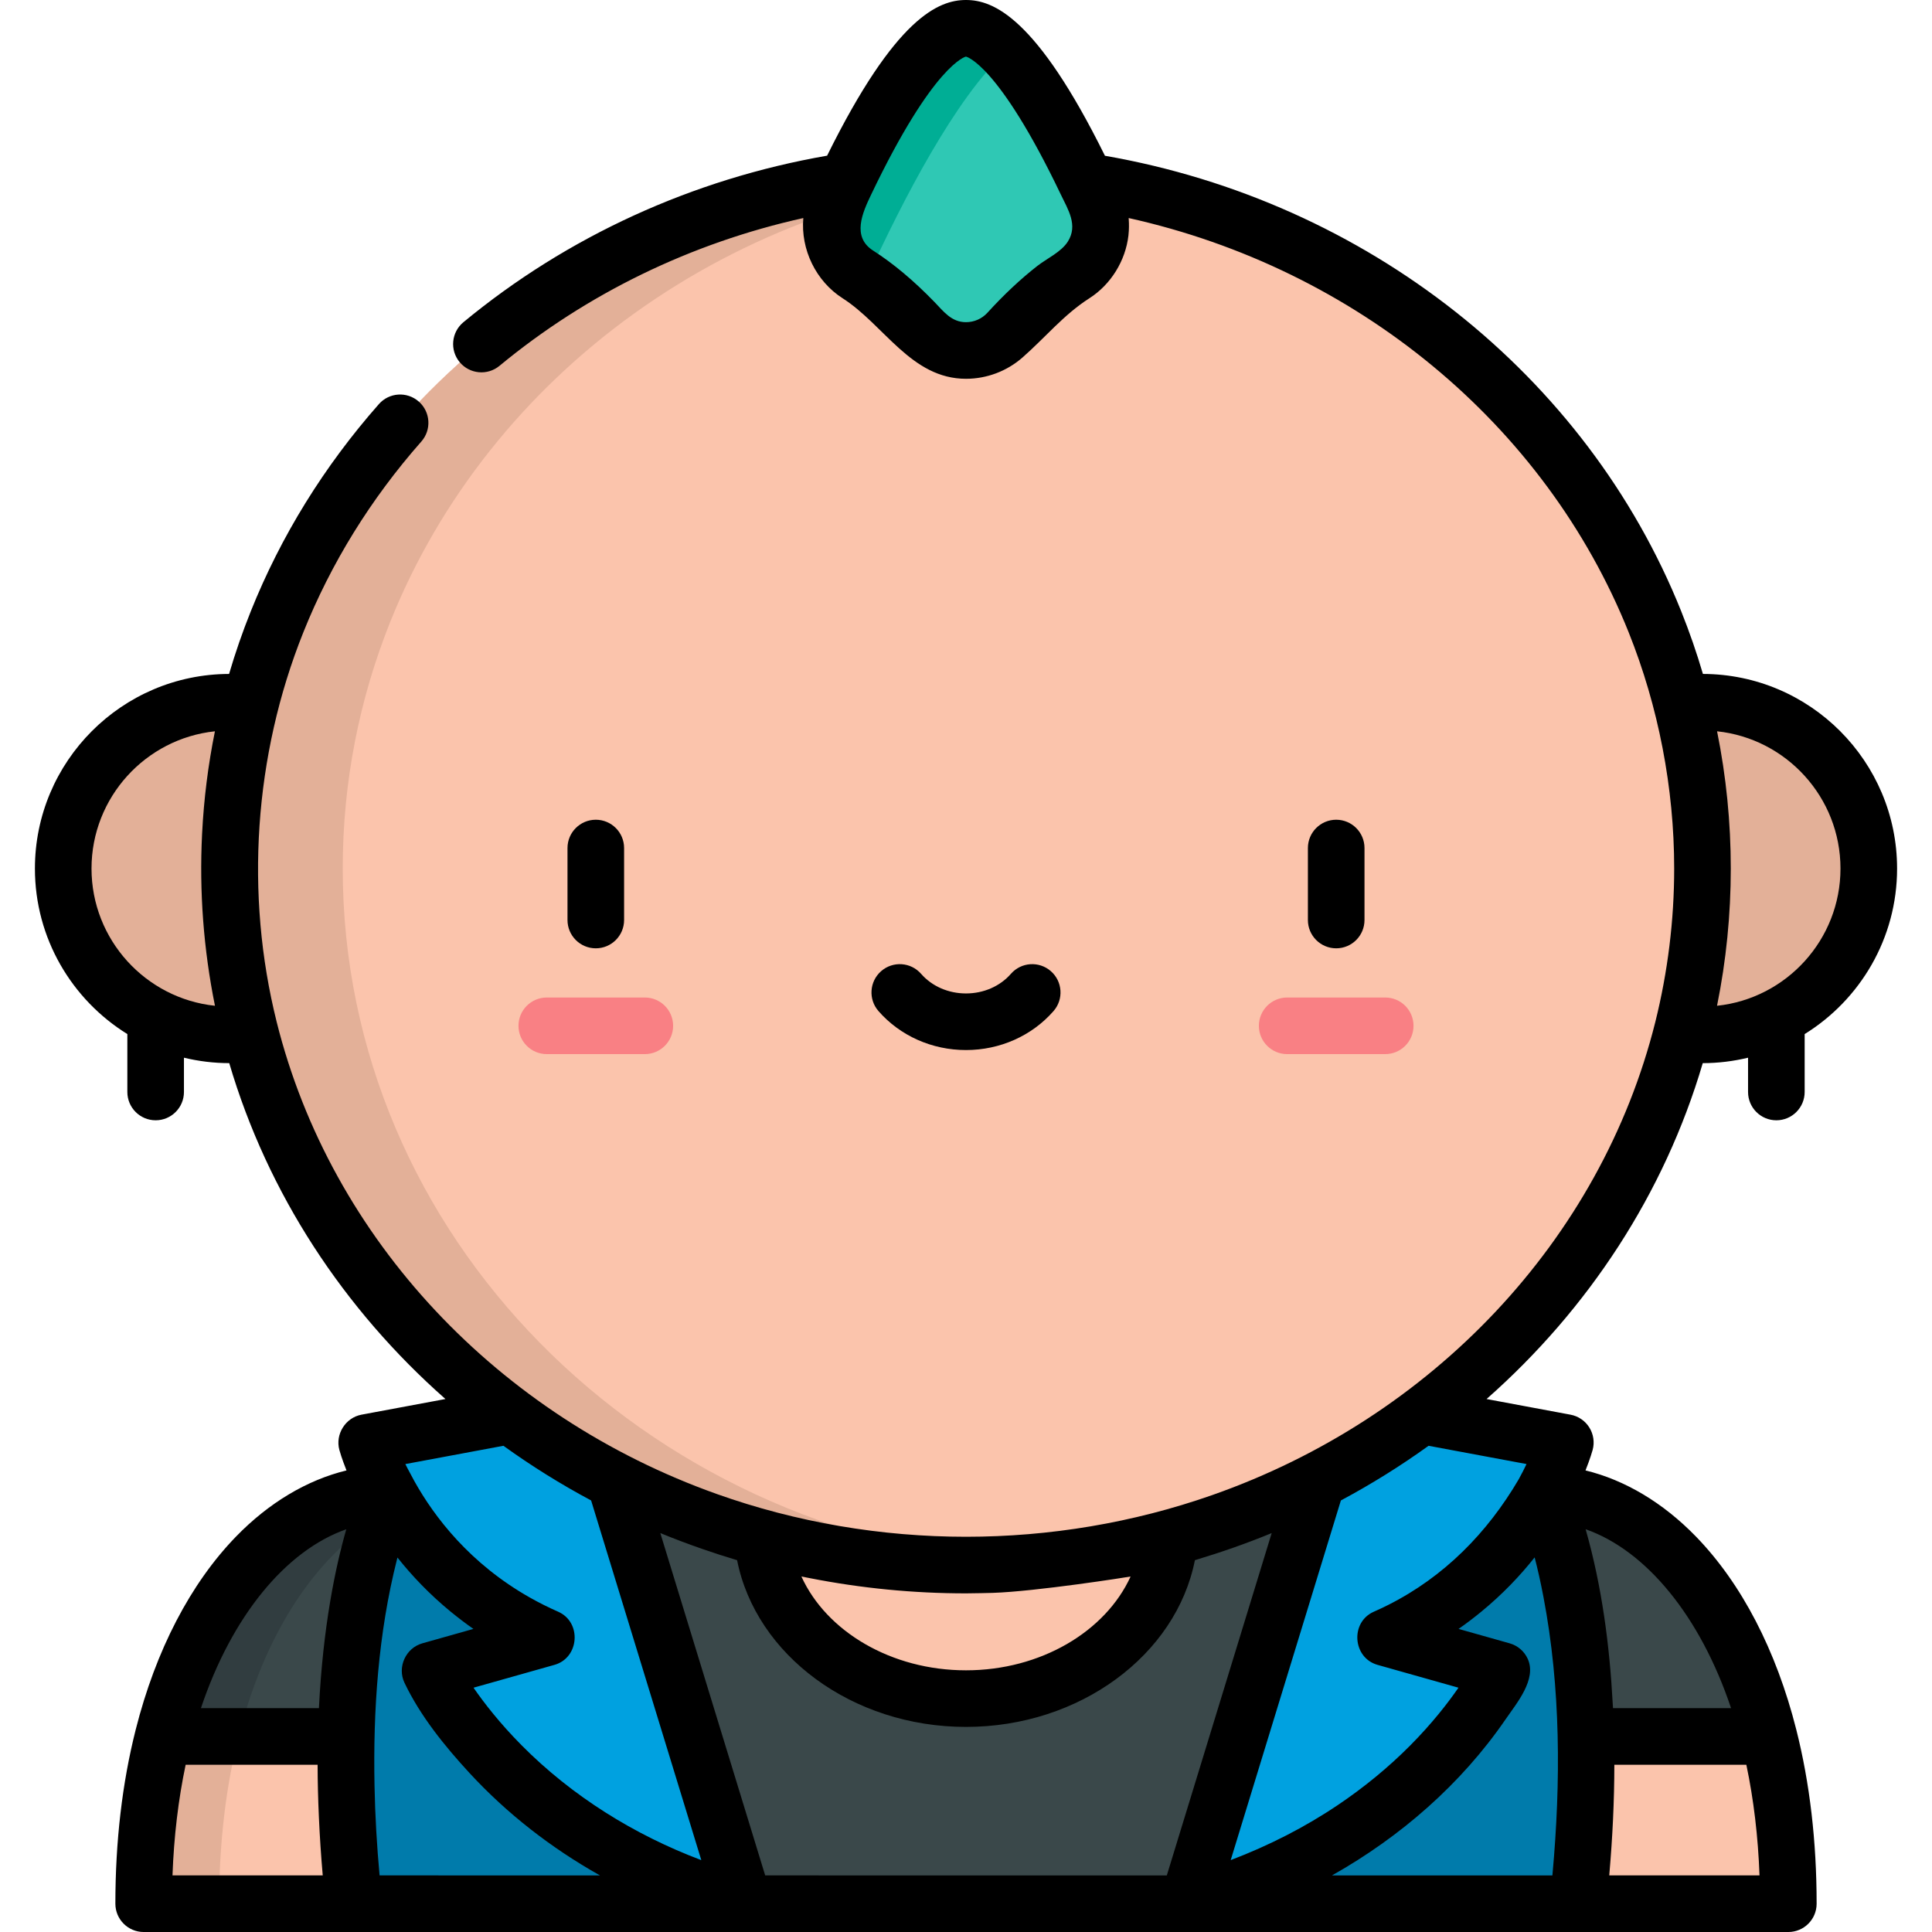 <?xml version="1.0" encoding="iso-8859-1"?>
<!-- Generator: Adobe Illustrator 19.0.0, SVG Export Plug-In . SVG Version: 6.00 Build 0)  -->
<svg version="1.1" id="Layer_1" xmlns="http://www.w3.org/2000/svg" xmlns:xlink="http://www.w3.org/1999/xlink" x="0px" y="0px"
	 viewBox="0 0 511.997 511.997" style="enable-background:new 0 0 511.997 511.997;" xml:space="preserve">
<g>
	<g>
		<path style="fill:#FBC4AC;" d="M116.791,460.171l-40.439-19.472l-33.109,19.472c-3.294,12.995-5.168,27.813-5.168,44.324h55.737
			l28.206-19.855L116.791,460.171z"/>
		<path style="fill:#FBC4AC;" d="M395.206,460.171l40.439-19.472l33.109,19.472c3.294,12.995,5.168,27.813,5.168,44.324h-55.737
			l-28.206-19.855L395.206,460.171z"/>
		<path style="fill:#E3B098;" d="M58.076,504.495c0-16.51,1.874-31.329,5.168-44.324c1.286-5.084,2.793-9.883,4.485-14.4
			l-24.485,14.4c-0.412,1.625-0.801,3.277-1.168,4.958c-1.832,8.406-3.088,17.517-3.656,27.302
			c-0.227,3.914-0.344,7.936-0.344,12.063H58.076z"/>
		<path style="fill:#3A484A;" d="M116.791,460.171H43.243c10.487-41.463,35.389-64.381,59.807-64.381L116.791,460.171z"/>
		<path style="fill:#313D40;" d="M43.243,460.171h20l0,0c7.741-30.608,23.34-51.095,40.799-59.732l-0.397-1.86l-0.595-2.789
			C78.632,395.79,53.73,418.708,43.243,460.171z"/>
		<path style="fill:#3A484A;" d="M395.206,460.171h73.548c-10.487-41.463-35.389-64.381-59.807-64.381L395.206,460.171z"/>
		<path style="fill:#007BAB;" d="M103.049,395.794c0,0-17.295,35.838-9.236,108.704h103.423l-39.343-38.28v-57.756L103.049,395.794z
			"/>
		<path style="fill:#007BAB;" d="M408.949,395.794c0,0,17.295,35.838,9.236,108.704H314.762l39.343-38.28v-57.756L408.949,395.794z"
			/>
		<polygon style="fill:#3A484A;" points="197.236,504.498 314.762,504.498 354.105,466.218 354.105,408.463 377.89,395.794 
			354.105,358.766 157.893,358.766 157.893,408.463 157.893,466.218 		"/>
		<path style="fill:#00A1E0;" d="M135.229,375.177l-38.058,7.094c0,0,9.501,34.922,47.731,51.711l-30.942,8.73
			c0,0,21.49,44.996,83.275,61.785l-34.329-112.056l-5.014-33.677L135.229,375.177z"/>
		<path style="fill:#00A1E0;" d="M376.769,375.177l38.058,7.094c0,0-9.501,34.922-47.731,51.711l30.942,8.73
			c0,0-21.49,44.996-83.275,61.785l34.329-112.056l5.014-33.677L376.769,375.177z"/>
		<ellipse style="fill:#FBC4AC;" cx="255.999" cy="404.456" rx="54.062" ry="45.69"/>
		<circle style="fill:#E3B098;" cx="451.173" cy="230.167" r="44.072"/>
		<path style="fill:#FBC4AC;" d="M438.584,164.808C410.68,95.115,339.463,45.58,255.999,45.58S101.318,95.115,73.413,164.808
			c-8.14,20.314-12.588,42.349-12.588,65.359c0,101.942,87.383,184.587,195.174,184.587s195.174-82.645,195.174-184.587
			C451.173,207.157,446.724,185.122,438.584,164.808z"/>
		<path style="fill:#E3B098;" d="M90.825,230.167c0-23.01,4.448-45.045,12.589-65.359C129.63,99.33,194.081,51.649,270.999,46.121
			c-4.951-0.356-9.953-0.541-15-0.541c-83.464,0-154.681,49.535-182.585,119.228c-2.818,7.033-5.182,14.277-7.084,21.692
			c-1.683-0.259-3.502-0.405-5.504-0.405c-24.34,0-44.072,19.732-44.072,44.072s19.732,44.072,44.072,44.072
			c2.004,0,3.825-0.146,5.509-0.405c20.743,80.865,97.783,140.92,189.665,140.92c5.047,0,10.049-0.181,15-0.537
			C170.217,406.972,90.825,327.336,90.825,230.167z"/>
		<g id="XMLID_875_">
			<path style="fill:#F98084;" d="M170.883,279.349h-25.981c-4.143,0-7.5-3.358-7.5-7.5s3.357-7.5,7.5-7.5h25.981
				c4.143,0,7.5,3.358,7.5,7.5S175.026,279.349,170.883,279.349z"/>
		</g>
		<g id="XMLID_873_">
			<path style="fill:#F98084;" d="M367.095,279.349h-25.981c-4.143,0-7.5-3.358-7.5-7.5s3.357-7.5,7.5-7.5h25.981
				c4.143,0,7.5,3.358,7.5,7.5S371.238,279.349,367.095,279.349z"/>
		</g>
		<path style="fill:#2FC8B4;" d="M290.332,53.508c-8.105-17.673-22.887-46.01-34.333-46.01c-11.446,0-26.228,28.337-34.333,46.01
			c-3.175,6.922-0.75,15.108,5.668,19.207c6.621,4.229,12.647,9.949,17.446,15.217c6.008,6.595,16.431,6.595,22.439,0
			c4.799-5.268,10.824-10.988,17.446-15.217C291.082,68.616,293.507,60.43,290.332,53.508z"/>
		<path style="fill:#00AE95;" d="M230.245,72.698c8.721-19.015,22.896-46.738,36.315-58.986c-3.638-3.819-7.24-6.215-10.562-6.215
			c-11.446,0-26.228,28.337-34.333,46.01c-3.175,6.922-0.75,15.108,5.668,19.207c0.77,0.492,1.53,1.008,2.283,1.537
			C229.809,73.731,230.01,73.211,230.245,72.698z"/>
	</g>
	<g>
		<path d="M165.392,243.813v-19.076c0-4.142-3.358-7.5-7.5-7.5s-7.5,3.358-7.5,7.5v19.076c0,4.142,3.358,7.5,7.5,7.5
			S165.392,247.955,165.392,243.813z"/>
		<path d="M361.604,243.813v-19.076c0-4.142-3.358-7.5-7.5-7.5s-7.5,3.358-7.5,7.5v19.076c0,4.142,3.358,7.5,7.5,7.5
			S361.604,247.955,361.604,243.813z"/>
		<path d="M255.998,278.273c9.003,0,17.457-3.764,23.194-10.327c2.726-3.119,2.408-7.857-0.711-10.583
			c-3.119-2.726-7.857-2.409-10.583,0.711c-2.888,3.304-7.226,5.199-11.9,5.199s-9.012-1.895-11.9-5.2
			c-2.727-3.119-7.464-3.437-10.583-0.711c-3.119,2.726-3.437,7.464-0.711,10.583C238.541,274.509,246.995,278.273,255.998,278.273z
			"/>
		<path d="M451.289,178.6c-1.643-5.594-3.557-11.124-5.743-16.578c-25.112-62.719-83.41-108.673-152.729-120.744
			C274.642,4.507,263.188,0,255.998,0c-7.188,0-18.639,4.505-36.806,41.253c-35.655,6.202-68.909,21.415-96.391,44.141
			c-3.192,2.64-3.64,7.367-1,10.56c2.64,3.191,7.367,3.64,10.56,1c23.179-19.168,50.806-32.575,80.525-39.17
			c-0.731,8.331,3.35,16.744,10.409,21.254c11.033,7.049,18.162,21.343,32.703,21.343c5.519,0,10.838-2.025,14.946-5.619
			c6.019-5.267,10.938-11.368,17.757-15.724c5.665-3.619,9.574-9.913,10.346-16.65c0.009-0.078,0.011-0.156,0.019-0.234
			c0.134-1.258,0.158-2.715,0.06-4.05c-0.008-0.106-0.008-0.212-0.017-0.319C359.412,71.181,409.509,112.37,431.622,167.6
			c7.876,19.67,12.051,41.232,12.051,62.569c0,13.704-1.692,27.381-5.004,40.678c-14.484,57.919-59.188,104.945-117.482,125.385
			c-20.894,7.326-43.052,11.024-65.189,11.024c-22.419,0-44.871-3.802-65.998-11.315C132.103,375.35,87.745,328.497,73.328,270.847
			c-8.456-33.814-6.032-70.607,7.047-103.249c7.353-18.362,17.877-35.382,31.282-50.588c2.739-3.107,2.441-7.846-0.667-10.585
			s-7.847-2.441-10.585,0.667c-14.54,16.494-25.964,34.975-33.954,54.929c-2.186,5.455-4.1,10.985-5.743,16.58
			c-28.383,0.063-51.455,23.171-51.455,51.569c0,18.511,9.808,34.768,24.495,43.867v15.348c0,4.142,3.358,7.5,7.5,7.5
			s7.5-3.358,7.5-7.5v-9.086c3.854,0.928,7.871,1.434,12.004,1.44c10.176,34.563,30.319,65.22,57.294,89.014
			c0,0-22.232,4.144-22.251,4.148c-4.236,0.79-6.994,5.183-5.862,9.342c0.092,0.338,0.656,2.334,1.892,5.43
			c-10.44,2.539-20.557,8.543-29.287,17.541c-12.065,12.435-21.252,30.111-26.567,51.123c-3.581,14.128-5.396,29.659-5.396,46.162
			c0,4.142,3.358,7.5,7.5,7.5h435.847c4.142,0,7.5-3.358,7.5-7.5c0-16.501-1.815-32.032-5.398-46.167
			c-5.313-21.007-14.499-38.683-26.565-51.118c-8.73-8.997-18.848-15.002-29.287-17.541c1.236-3.095,1.8-5.091,1.892-5.429
			c0.55-2.021,0.229-4.181-0.884-5.956c-1.113-1.774-2.918-3.002-4.978-3.386l-22.25-4.148
			c26.976-23.793,47.119-54.451,57.295-89.014c4.134-0.006,8.15-0.511,12.004-1.44v9.086c0,4.142,3.358,7.5,7.5,7.5
			s7.5-3.358,7.5-7.5v-15.348c14.687-9.099,24.495-25.356,24.495-43.867C502.744,201.771,479.672,178.664,451.289,178.6z
			 M255.968,14.999c0.084,0.008,8.556,1.844,25.161,36.555c1.916,3.998,4.615,8.14,1.848,12.481
			c-1.766,2.77-5.532,4.458-8.069,6.437c-4.393,3.427-8.824,7.57-13.235,12.412c-1.454,1.596-3.516,2.496-5.675,2.497
			c-3.863,0-5.915-2.823-8.348-5.337c-5.451-5.633-10.915-10.22-16.28-13.647c-5.688-3.634-2.801-10.043-0.522-14.801
			C247.466,16.844,255.941,15.007,255.968,14.999z M56.968,266.539c-18.36-1.933-32.715-17.506-32.715-36.37
			c0-18.86,14.35-34.432,32.705-36.369c-1.8,8.901-2.939,17.937-3.396,27.072c-0.003,0.053-0.007,0.107-0.009,0.16
			C52.788,236.256,53.94,251.599,56.968,266.539z M202.781,496.999l-27.795-90.725c3.647,1.505,7.345,2.895,11.08,4.193
			c3.067,1.066,6.158,2.068,9.27,2.997c4.987,25.163,30.537,44.184,60.662,44.184c30.126,0,55.677-19.022,60.662-44.184
			c0.12-0.036,0.239-0.075,0.359-0.111c6.769-2.039,13.453-4.376,19.989-7.073L309.215,497L202.781,496.999z M263.067,422.126
			c11.579-0.377,35.825-4.186,36.551-4.337c-6.638,14.557-23.804,24.859-43.62,24.859c-19.815,0-36.981-10.301-43.619-24.859
			c0.725,0.151,1.454,0.281,2.181,0.424c13.637,2.689,27.537,4.042,41.438,4.042C257.792,422.256,262.503,422.145,263.067,422.126z
			 M133.413,383.146c7.386,5.324,15.18,10.183,23.238,14.487l29.201,95.316c-0.023-0.009-0.048-0.017-0.071-0.026
			c-17.715-6.685-34.178-16.927-47.534-30.393c-5.727-5.773-9.916-11.162-12.759-15.274c0,0,21.406-6.04,21.451-6.053
			c6.614-1.866,7.274-11.32,0.979-14.085c-2.557-1.123-5.06-2.376-7.491-3.75c-15.899-8.986-25.305-21.344-30.596-30.819
			c-0.208-0.431-1.923-3.52-2.411-4.556L133.413,383.146z M91.774,405.264c-2.855,9.937-6.184,25.703-7.253,47.408H53.249
			C61.403,428.345,75.699,410.916,91.774,405.264z M45.711,496.997c0.379-10.313,1.547-20.131,3.489-29.324h34.967
			c0.009,4.44,0.126,9.101,0.344,13.939c0.23,5.133,0.569,10.266,1.019,15.385H45.711z M100.594,497
			c-0.726-7.904-1.189-15.834-1.343-23.771c-0.397-20.047,1.002-40.426,5.936-59.919c0.047-0.185,0.094-0.369,0.141-0.554
			c3.805,4.8,8.471,9.727,14.149,14.386c1.942,1.579,3.926,3.105,5.982,4.534c0,0-13.525,3.816-13.538,3.82
			c-4.403,1.242-6.703,6.319-4.732,10.449c4.21,8.823,10.662,16.79,17.251,23.934c9.94,10.777,21.695,19.899,34.473,27.073
			c0.028,0.016,0.054,0.032,0.082,0.047H100.594z M353.084,496.951c18.066-10.183,34.163-24.184,45.92-41.331
			c2.897-4.225,8.32-10.577,5.865-15.998c-0.912-2.015-2.667-3.524-4.796-4.125l-13.538-3.82c2.118-1.471,4.104-2.993,6.004-4.552
			c5.676-4.659,10.349-9.595,14.156-14.403c0.78,3.007,1.582,6.505,2.336,10.494c0.002,0.01,0.004,0.02,0.006,0.03
			c4.593,24.114,4.608,49.029,2.393,73.408c-0.01,0.115-0.021,0.23-0.032,0.346H353
			C353.029,496.984,353.056,496.967,353.084,496.951z M426.467,496.997c0.014-0.155,0.022-0.308,0.036-0.463
			c0.832-9.595,1.302-19.228,1.313-28.86h34.98c1.942,9.194,3.11,19.012,3.489,29.324H426.467z M458.746,452.673h-31.288
			c-0.018-0.363-0.046-0.719-0.066-1.082c-0.83-15.57-2.872-31.163-7.146-46.184c-0.014-0.049-0.027-0.101-0.042-0.15
			C436.287,410.903,450.591,428.337,458.746,452.673z M402.49,391.998c-8.321,14.216-19.793,25.873-34.607,33.328
			c-1.252,0.63-2.52,1.227-3.803,1.791c-6.307,2.77-5.641,12.217,0.979,14.086l21.451,6.052c-2.844,4.115-7.033,9.502-12.759,15.275
			c-5.834,5.883-12.283,11.151-19.151,15.781c-8.866,5.978-18.393,10.797-28.376,14.608c-0.027,0.01-0.053,0.021-0.08,0.031
			l29.201-95.317c8.055-4.303,15.85-9.162,23.24-14.487l25.958,4.839C403.958,389.218,403.275,390.566,402.49,391.998z
			 M455.029,266.539c2.423-11.956,3.644-24.171,3.644-36.37c0-12.201-1.215-24.409-3.634-36.369
			c18.355,1.938,32.705,17.509,32.705,36.369C487.744,249.032,473.388,264.606,455.029,266.539z"/>
	</g>
</g>
<g>
</g>
<g>
</g>
<g>
</g>
<g>
</g>
<g>
</g>
<g>
</g>
<g>
</g>
<g>
</g>
<g>
</g>
<g>
</g>
<g>
</g>
<g>
</g>
<g>
</g>
<g>
</g>
<g>
</g>
</svg>
